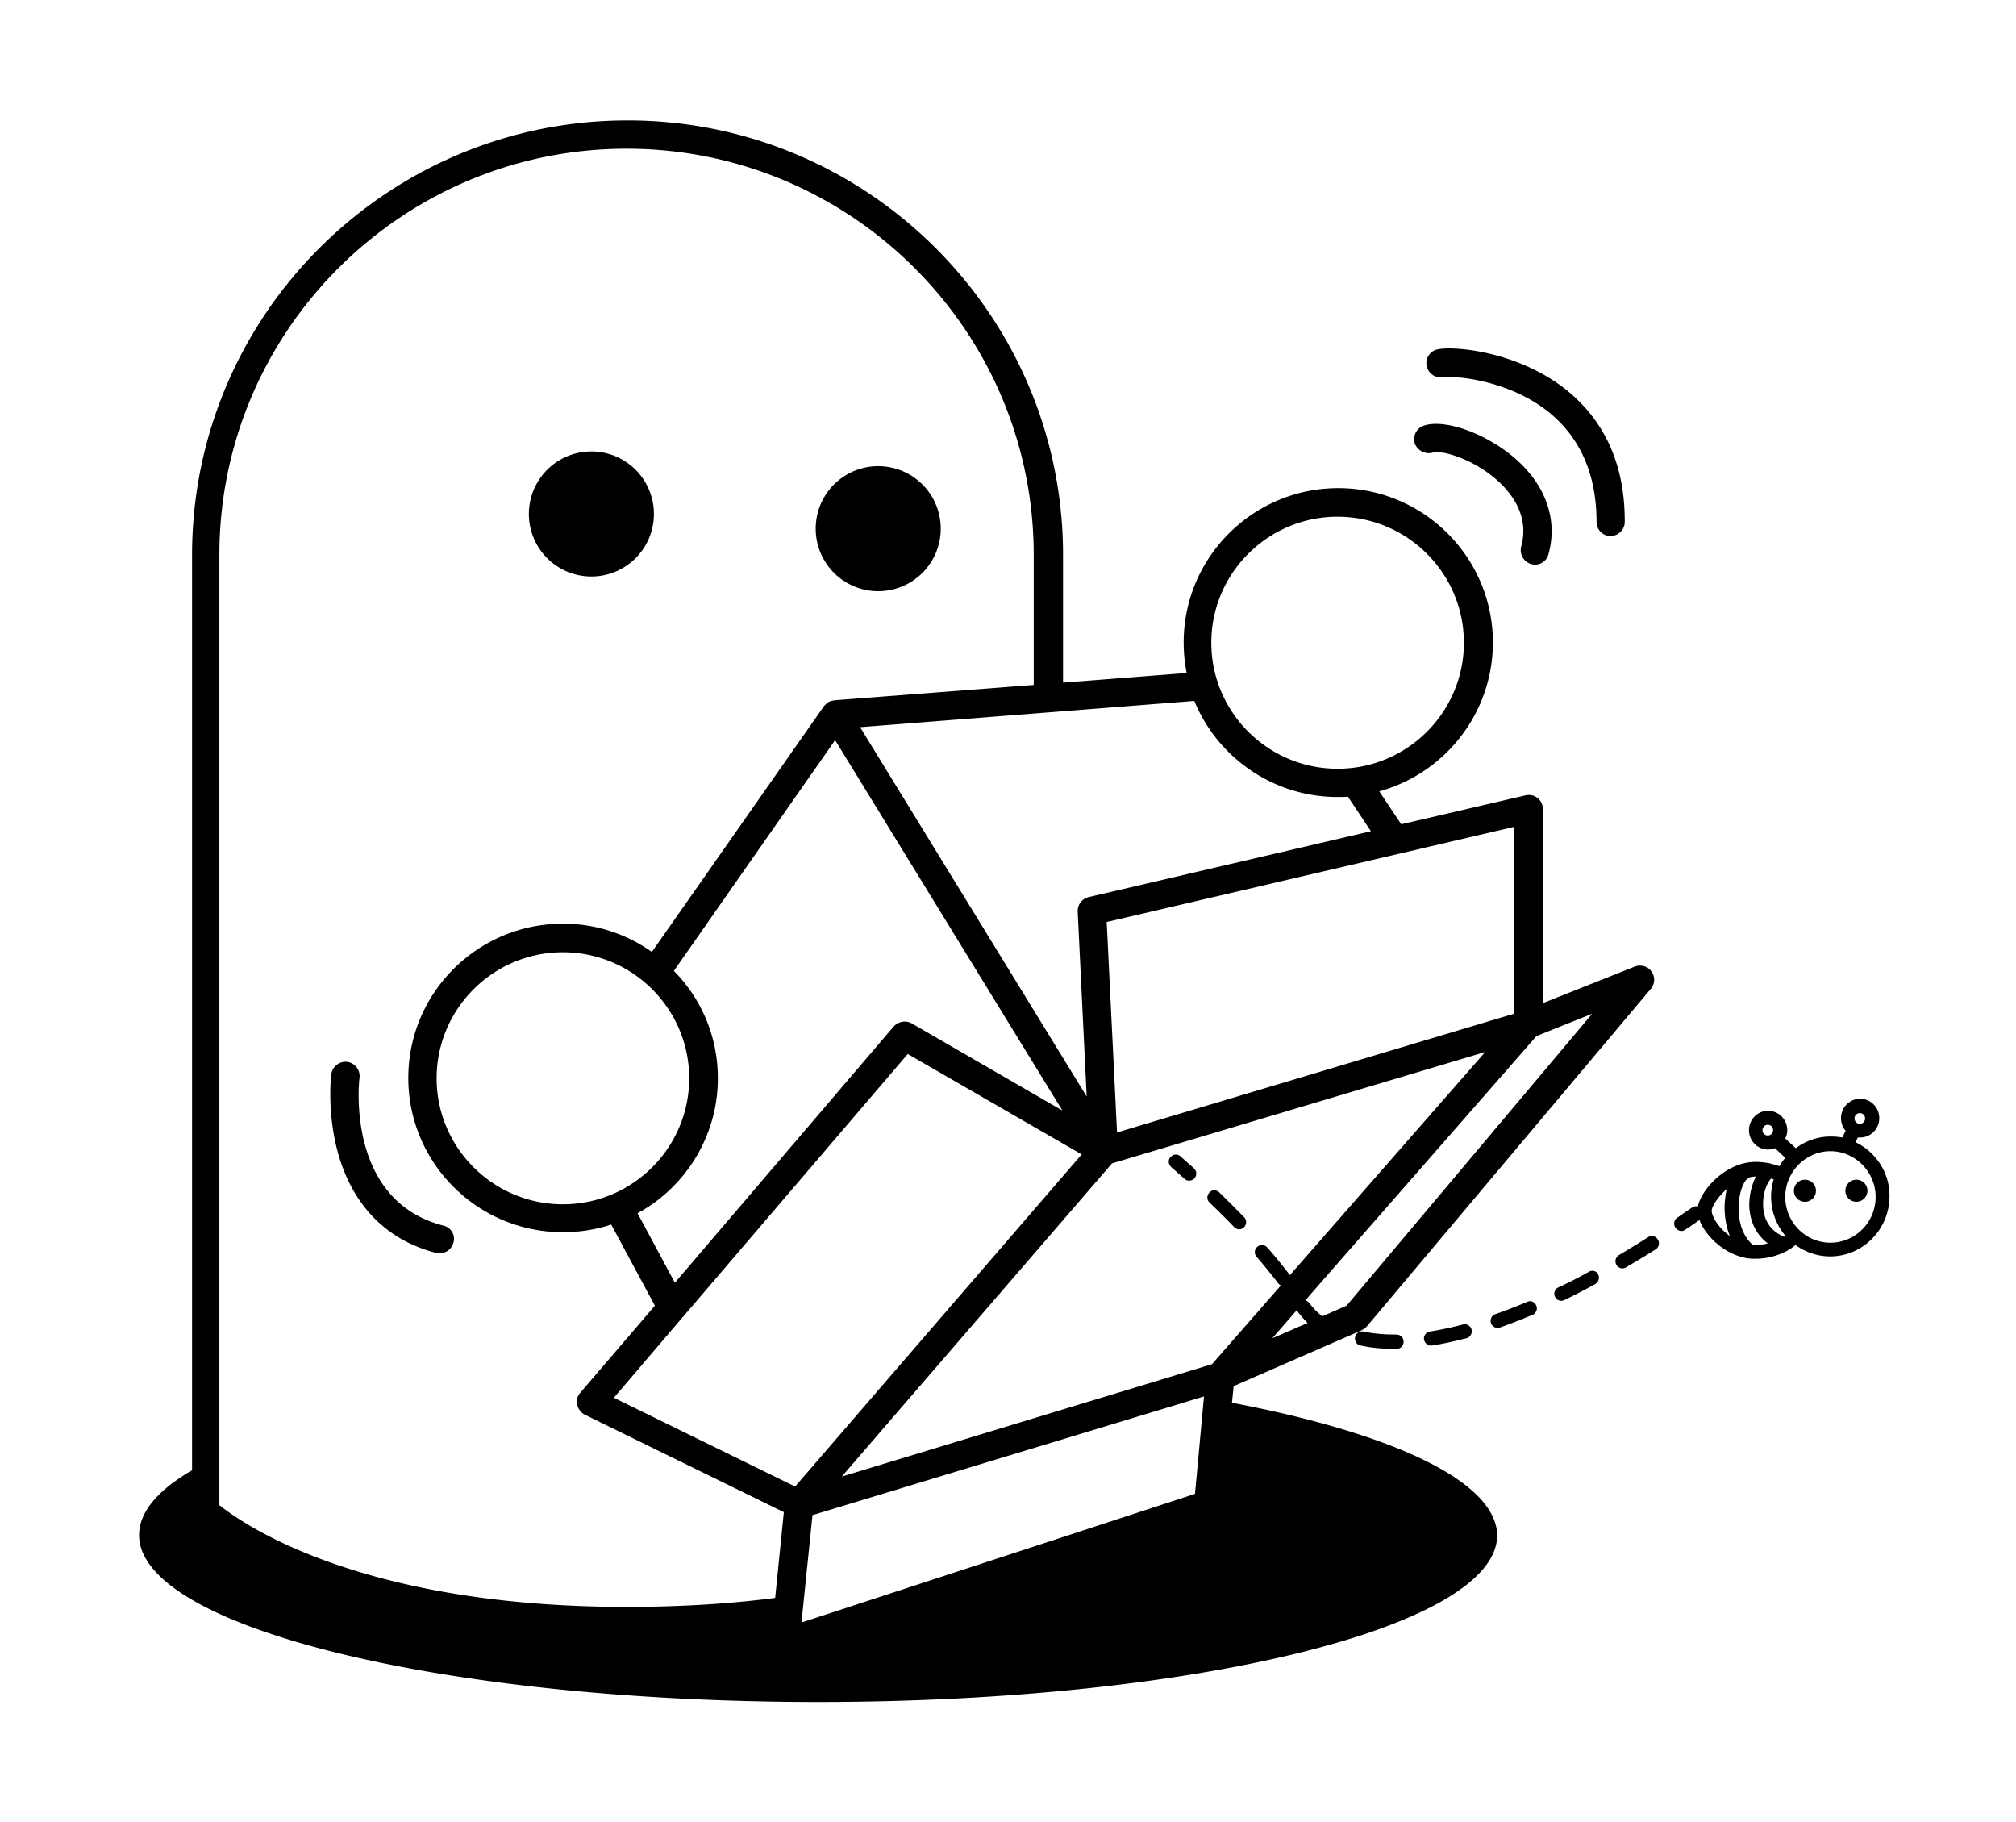 <?xml version="1.0" standalone="no"?><!DOCTYPE svg PUBLIC "-//W3C//DTD SVG 1.1//EN" "http://www.w3.org/Graphics/SVG/1.1/DTD/svg11.dtd"><svg t="1583225240534" class="icon" viewBox="0 0 1133 1024" version="1.1" xmlns="http://www.w3.org/2000/svg" p-id="4001" xmlns:xlink="http://www.w3.org/1999/xlink" width="221.289" height="200"><defs><style type="text/css"></style></defs><path d="M297.23 288.797a35.134 35.134 0 0 0 70.268 0 35.134 35.134 0 0 0-70.268 0c0 19.402 0 0 0 0z m161.202 8.267a35.134 35.134 0 0 0 70.268 0 35.134 35.134 0 0 0-70.268 0c0 19.402 0 0 0 0z m204.893 352.611c-1.67-1.5-4.08-1.128-5.56 0.562-1.484 1.687-1.116 4.125 0.554 5.626 0 0 2.782 2.438 7.415 6.572 0.74 0.744 1.666 0.938 2.596 0.938 1.112 0 2.22-0.372 2.968-1.314a3.952 3.952 0 0 0-0.372-5.63c-4.638-4.125-7.415-6.572-7.601-6.754z m21.874 20.262c-1.666-1.5-4.076-1.5-5.56 0.19-1.48 1.686-1.484 4.13 0.186 5.626 4.82 4.691 9.453 9.192 13.719 13.698 0.74 0.748 1.852 1.314 2.782 1.314 0.926 0 2.037-0.372 2.781-1.124 1.484-1.5 1.666-4.13 0.186-5.63a1006.72 1006.72 0 0 0-14.094-14.074z m137 74.302c-6.489 1.69-12.606 3.005-18.537 3.939-2.22 0.376-3.708 2.439-3.336 4.505 0.372 2.067 2.038 3.377 3.89 3.377h0.558c6.117-0.938 12.792-2.438 19.464-4.129a4.067 4.067 0 0 0 2.781-4.877c-0.553-2.067-2.781-3.377-4.82-2.815z m70.822-29.645a249.128 249.128 0 0 1-17.244 8.817 3.91 3.91 0 0 0-1.852 5.257c0.74 1.5 2.038 2.249 3.522 2.249 0.554 0 1.112-0.19 1.666-0.376a385.951 385.951 0 0 0 17.43-9.011c1.852-1.12 2.592-3.373 1.666-5.435a3.687 3.687 0 0 0-5.192-1.505v0.004z m-34.67 16.89a271.051 271.051 0 0 1-17.985 6.943 3.989 3.989 0 0 0-2.41 5.064c0.554 1.686 2.042 2.624 3.708 2.624 0.372 0 0.93 0 1.298-0.186a331.705 331.705 0 0 0 18.352-7.13c2.042-0.942 2.972-3.19 2.042-5.253-0.74-1.877-2.968-3.005-5.001-2.067h-0.004z m68.035-36.404c-5.56 3.563-11.119 6.944-16.496 10.127-1.856 1.129-2.596 3.567-1.484 5.444 0.744 1.314 2.042 2.067 3.34 2.067 0.74 0 1.298-0.19 2.037-0.563 5.374-3.19 11.123-6.572 16.687-10.135a3.985 3.985 0 0 0 1.298-5.44c-1.112-1.876-3.522-2.814-5.374-1.5h-0.004z m-141.635 54.788h-0.926c-6.303 0-12.234-0.562-17.612-1.69-2.224-0.372-4.261 0.942-4.638 3.19-0.372 2.25 0.93 4.316 3.154 4.692 5.932 1.315 12.421 1.877 19.278 1.877h0.93a3.94 3.94 0 0 0 3.894-3.94 4.022 4.022 0 0 0-4.08-4.129z m258.06-108.08l1.298-2.624h1.298c5.932 0 10.755-4.878 10.755-10.883s-4.82-10.88-10.755-10.88c-5.931 0-10.747 4.878-10.747 10.884 0 2.624 0.926 5.25 2.592 7.13l-1.856 3.753a36.34 36.34 0 0 0-6.49-0.562c-7.415 0-14.09 2.439-19.65 6.572l-5.93-5.444c0.74-1.5 1.111-3.005 1.111-4.691 0-6.002-4.82-10.883-10.755-10.883-5.931 0-10.751 4.877-10.751 10.883s4.82 10.883 10.751 10.883c1.488 0 2.782-0.372 3.894-0.748l5.745 5.44a26.937 26.937 0 0 0-3.336 4.69 30.984 30.984 0 0 0-4.451-1.314c-0.186 0-0.372 0-0.372-0.19a42.466 42.466 0 0 0-8.527-0.938c-16.683 0-30.588 15.575-32.44 25.143-1.115-0.376-2.223-0.19-3.34 0.563-2.78 1.876-5.559 3.753-8.154 5.625-1.852 1.129-2.41 3.753-1.112 5.63a4.133 4.133 0 0 0 3.335 1.876c0.744 0 1.488-0.19 2.224-0.748a199.85 199.85 0 0 0 7.97-5.443c3.34 9.01 14.276 19.7 27.441 21.576h0.372c1.108 0.19 2.406 0.19 3.518 0.19a37.606 37.606 0 0 0 17.984-4.505c0.372-0.186 0.558-0.372 0.93-0.563 1.298-0.744 2.596-1.686 3.708-2.624 5.559 3.939 12.234 6.378 19.468 6.378 18.352 0 33.365-15.195 33.365-33.77 0.186-13.322-7.784-24.958-19.097-30.397h0.004z m-49.31-3.753a2.947 2.947 0 0 1-2.969-3c0-1.691 1.298-3.005 2.968-3.005 1.666 0 2.968 1.314 2.968 3.005a2.947 2.947 0 0 1-2.968 3z m51.72-12.57c1.666 0 2.968 1.315 2.968 3.006a2.947 2.947 0 0 1-2.968 3 2.947 2.947 0 0 1-2.968-3c0-1.69 1.298-3.005 2.968-3.005z m-83.238 54.789c0-2.067 3.336-7.696 8.527-12.198-0.372 1.125-0.554 2.439-0.74 3.753-1.112 6.944-0.554 15.385 2.41 22.705-6.303-4.505-10.197-10.883-10.197-14.26z m24.656 19.323h-1.484c-7.602-6.567-8.9-17.823-7.602-26.453 1.116-7.13 3.708-10.321 4.452-10.693 0.554-0.19 0.926-0.562 1.298-0.943 1.116-0.186 2.224-0.372 3.34-0.372h0.182c-2.41 4.692-3.89 10.88-3.708 16.885 0.372 8.63 4.08 15.947 10.383 20.638a27.533 27.533 0 0 1-6.861 0.938z m15.946-4.687c-9.27-3.939-11.495-11.45-11.68-17.26-0.373-7.317 2.41-13.323 4.451-15.385 0.554 0.186 0.926 0.372 1.48 0.372a33.51 33.51 0 0 0-1.48 9.759c0 8.254 2.968 15.946 7.97 21.952a2.57 2.57 0 0 1-0.745 0.562z m26.136 3.377c-14.091 0-25.396-11.635-25.396-25.705 0-14.07 11.491-25.706 25.396-25.706 13.904 0 25.4 11.636 25.4 25.706s-11.31 25.705-25.4 25.705z" p-id="4002"></path><path d="M1008.174 669.069a6.2 6.2 0 1 0 12.4 0 6.2 6.2 0 1 0-12.4 0c0 3.427 0 0 0 0z m28.933 0a6.2 6.2 0 1 0 12.4 0 6.2 6.2 0 1 0-12.4 0c0 3.427 0 0 0 0zM805.348 254.262c4.663-1.496 23.676 3.555 38.031 17.394 7.647 7.477 15.848 19.633 11.562 35.34a8.192 8.192 0 0 0 5.406 9.912c0.744 0.19 1.488 0.372 2.232 0.372 3.542 0 6.713-2.24 7.647-5.795 5.03-18.141-0.562-36.465-15.848-51.242-15.847-15.335-41.201-25.246-54.064-21.13-4.105 1.31-6.531 5.795-5.22 10.098 1.673 4.117 6.15 6.362 10.25 5.051z m5.779-42.264c5.034-0.938 36.725 0.934 60.029 20.196 17.34 14.4 26.102 34.973 26.102 60.968 0 4.484 3.543 8.04 7.829 8.04s8.019-3.556 8.019-7.854c0.186-31.232-10.627-55.917-31.881-73.496-26.66-21.882-62.642-25.619-73.269-23.56-4.286 0.934-7.084 5.042-6.15 9.345a8.135 8.135 0 0 0 9.32 6.357zM249.225 688.682c-54.627-14.025-47.542-80.23-47.17-83.032 0.562-4.298-2.604-8.415-6.899-8.977-4.286-0.558-8.39 2.62-8.949 6.919-0.186 0.748-2.422 20.758 3.356 42.826 8.02 30.298 27.223 50.303 55.553 57.599 0.748 0.186 1.31 0.186 2.055 0.186 3.542 0 6.712-2.43 7.646-5.985 1.307-4.113-1.306-8.598-5.592-9.536z" p-id="4003"></path><path d="M692.374 788.21l0.938-9.342 71.91-31.384a11.49 11.49 0 0 0 2.996-2.24l159.549-189.616a7.853 7.853 0 0 0 0.372-9.714c-2.063-2.992-5.994-4.112-9.362-2.806l-51.684 20.551v-109.1c0-2.427-1.125-4.671-2.997-6.164a8.002 8.002 0 0 0-6.746-1.496l-69.846 16.253-12.359-18.493c36.705-10.09 63.857-43.715 63.857-83.697 0-47.824-38.949-86.678-86.888-86.678s-86.884 38.854-86.884 86.678c0 5.79 0.558 11.581 1.682 17.186l-69.474 5.415v-71.73c0-134.7-109.741-244.173-244.75-244.173-135.017 0-244.75 109.473-244.75 244.168V826.13c-19.291 11.21-29.778 23.54-29.778 36.427 0 51.75 170.784 93.783 381.636 93.783 210.857 0 381.637-42.037 381.637-93.783-0.744-30.265-58.802-57.165-149.059-74.351v0.004z m22.66-36.246l13.855-15.876 0.562 1.116c1.682 2.244 3.554 4.298 5.427 6.167l-19.849 8.597zM863.53 582.152l31.273-12.52-138.014 164.025-13.665 5.977a39.404 39.404 0 0 1-7.308-7.469 4.352 4.352 0 0 0-2.244-1.496L863.53 582.152z m-12.731-117.508v104.988l-223.026 66.696-5.807-118.256 228.833-53.432v0.004z m-99.065-174.297c39.139 0 70.974 31.757 70.974 70.805 0 39.04-31.835 70.8-70.97 70.8-39.143 0-70.975-31.76-70.975-70.804s31.836-70.805 70.97-70.805z m-80.519 103.496c12.917 31.57 44.19 53.99 80.519 53.99 1.872 0 3.93 0 5.807-0.19l12.921 19.427-158.615 36.994a8.06 8.06 0 0 0-6.179 8.217l5.055 103.872L483.386 408.6l187.821-14.76h0.004zM403.43 605.878c0-23.54-9.362-44.835-24.717-60.34l90.633-129.652 127.713 208.117-84.64-48.948c-3.372-1.868-7.49-1.12-10.114 1.678L379.278 720.77l-20.973-39.044c26.78-14.57 45.133-43.152 45.133-75.847z m-87.074 70.805c-39.139 0-70.97-31.761-70.97-70.805 0-39.044 31.831-70.805 70.97-70.805 39.135 0 70.97 31.76 70.97 70.805 0 39.044-31.835 70.805-70.97 70.805z m119.286 221.186c-24.346 3.178-52.246 5.042-83.52 5.042-149.996 0-215.911-46.889-228.832-57.164v-533.91c0-125.916 102.62-228.288 228.833-228.288s228.832 102.372 228.832 228.287v73.037l-111.795 8.598c-0.19 0-0.563 0.186-0.749 0.186h-0.562l-1.682 0.562a4.067 4.067 0 0 0-1.5 0.934l-1.497 1.496-96.816 138.246a86.049 86.049 0 0 0-49.994-15.88c-47.943 0-86.888 38.853-86.888 86.677 0 47.823 38.95 86.685 86.884 86.685 9.548 0 18.543-1.496 27.157-4.299l24.531 45.583-41.945 48.948a7.357 7.357 0 0 0-1.687 6.725c0.562 2.43 2.063 4.485 4.307 5.605l111.796 54.734-4.869 48.2h-0.004z m-90.637-112.462l38.577-45.21 0.372-0.373 126.213-147.587 97.75 56.421-161.045 186.627L345 785.407h0.004z m326.583 53.99l-221.153 72.294 6.18-60.34 220.033-66.692-5.06 54.739z m-198.493-9.713l151.865-175.983 209.732-62.58-109.737 125.35-0.186-0.186c-3.745-4.857-7.866-10.086-12.55-15.319-1.496-1.682-3.926-1.868-5.617-0.372-1.682 1.492-1.872 3.919-0.372 5.601a331.829 331.829 0 0 1 12.173 14.946 2.86 2.86 0 0 0 1.496 1.12l-38.763 44.277L473.09 829.68z" p-id="4004"></path></svg>
